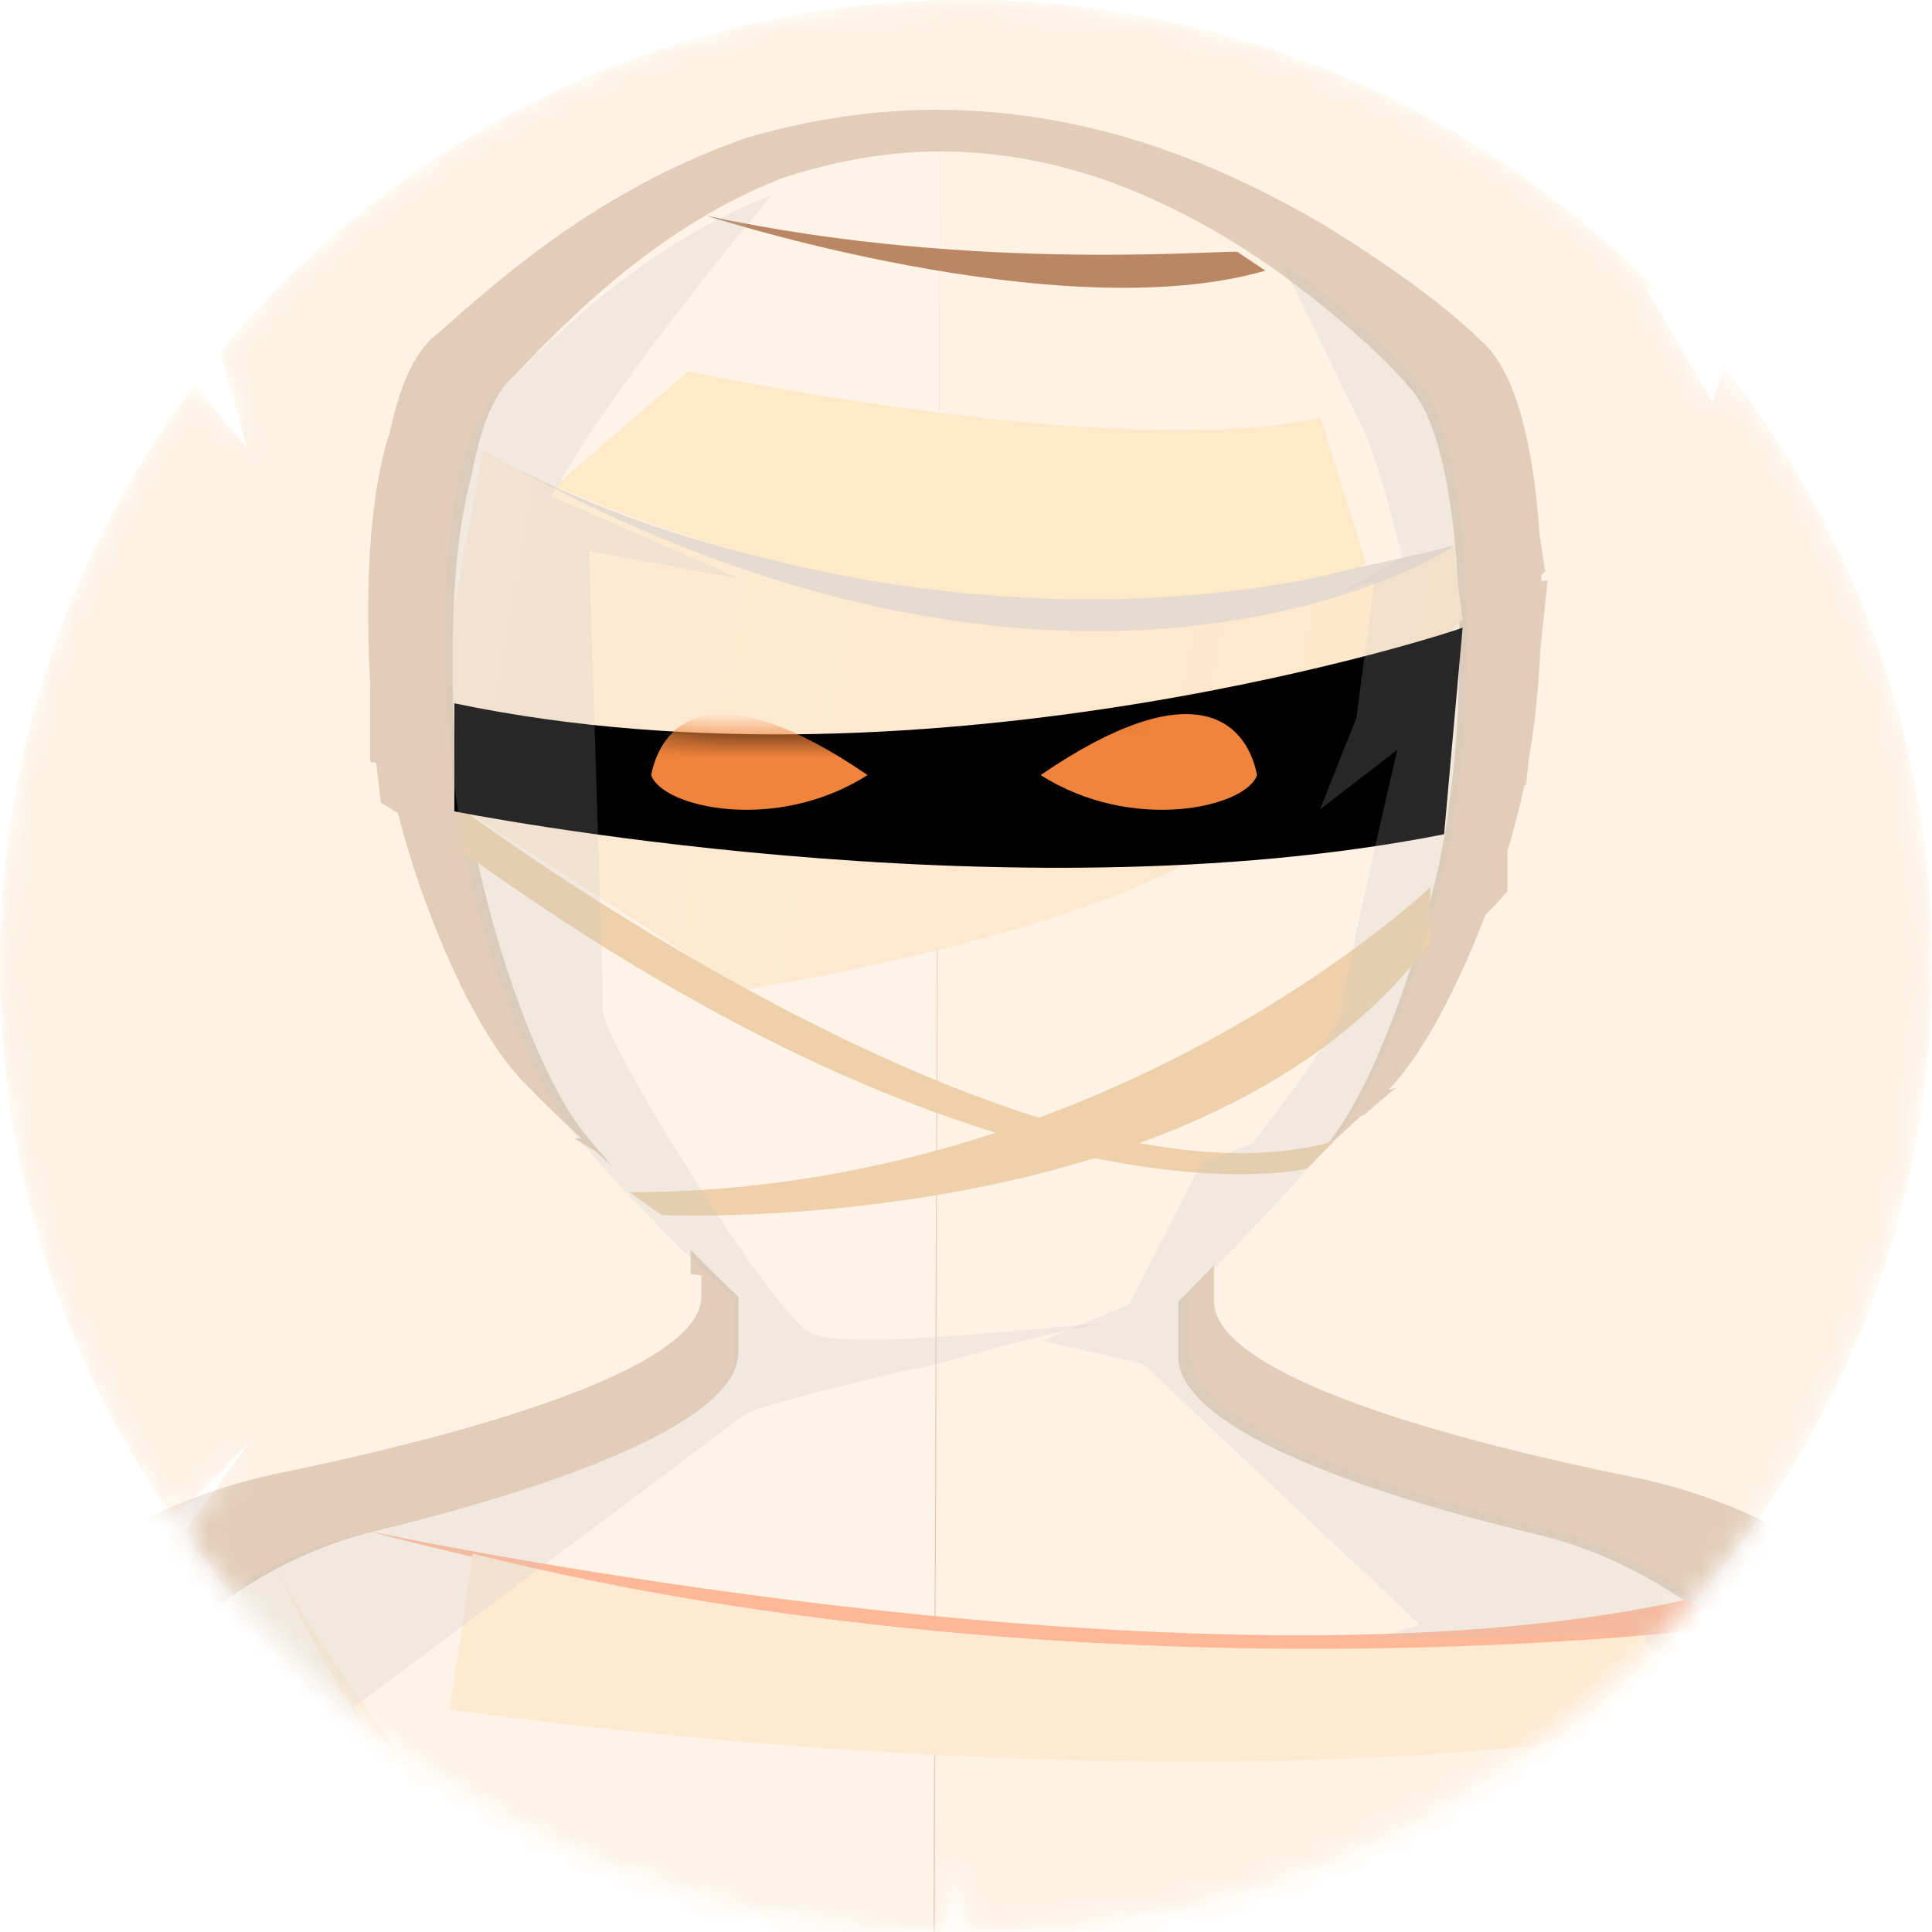 <svg xmlns="http://www.w3.org/2000/svg" width="88" height="88" fill="none" viewBox="0 0 88 88"><mask id="mask0_35_4822" width="88" height="88" x="0" y="0" maskUnits="userSpaceOnUse" style="mask-type:alpha"><path fill="#FDF3E7" fill-rule="evenodd" d="M44.19 88C68.403 87.897 88 68.237 88 44C88 33.682 84.448 24.193 78.501 16.69L78.018 18.352L74.95 13.067L75.685 13.471C67.682 5.166 56.444 0 44 0C30.319 0 18.095 6.244 10.025 16.039L11.267 20.435C10.677 19.738 9.788 18.66 8.874 17.498C3.304 24.869 0 34.049 0 44C0 53.339 2.91 61.999 7.872 69.122C8.933 68.18 10.448 66.629 11.393 65.625L8.386 69.844C16.195 80.587 28.747 87.66 42.966 87.988L43.867 85L44.19 88Z" clip-rule="evenodd"/></mask><g mask="url(#mask0_35_4822)"><path fill="#FDF2E4" fill-rule="evenodd" d="M44.19 88C68.403 87.897 88 68.237 88 44C88 33.682 84.448 24.193 78.501 16.69L78.018 18.352L74.95 13.067L75.685 13.471C67.682 5.166 56.444 0 44 0C30.319 0 18.095 6.244 10.025 16.039L11.267 20.435C10.677 19.738 9.788 18.66 8.874 17.498C3.304 24.869 0 34.049 0 44C0 53.339 2.91 61.999 7.872 69.122C8.933 68.18 10.448 66.629 11.393 65.625L8.386 69.844C16.195 80.587 28.747 87.66 42.966 87.988L43.867 85L44.19 88Z" clip-rule="evenodd"/><path fill="#7D3A0D" fill-opacity=".2" fill-rule="evenodd" d="M42.647 5C49.7 5 55.538 7.476 60.158 10.158C63.564 12.221 66.24 14.284 67.456 15.522C69.08 16.9 69.87 20.456 70.122 24.317L70.377 26.042C70.377 26.042 70.317 26.093 70.203 26.188C70.206 26.289 70.207 26.39 70.209 26.491C70.315 26.46 70.374 26.441 70.385 26.435L70.381 26.473C70.448 26.453 70.486 26.44 70.494 26.436L70.16 29.595C70.074 31.438 69.891 33.147 69.645 34.502L69.638 34.557L69.63 34.615L69.511 35.74L69.436 35.753C69.255 36.651 68.991 37.671 68.663 38.746V40.6C68.339 40.972 68.002 41.332 67.653 41.682C66.461 44.8 64.891 47.898 63.321 49.562L63.245 49.635C63.353 49.612 63.46 49.588 63.566 49.562L62.107 50.8C62.107 50.8 62.07 50.808 61.998 50.82C58.832 53.782 55.294 56.783 55.294 56.783V56.784L55.295 56.783V57.815L55.294 57.815V59.259C55.294 62.353 64.294 65.242 74.51 67.305C77.327 67.888 79.893 68.948 82.124 70.226L82.295 70.194L84.484 71.431C84.484 71.431 84.455 71.435 84.398 71.441L84.269 71.456L85.483 72.485C86.078 72.95 86.632 73.423 87.145 73.894L88.132 74.731L88.033 74.753C89.992 76.745 91.146 78.619 91.28 79.691L91.294 79.684V80.512L91.295 80.511C91.296 80.51 91.296 80.509 91.296 80.509V94.95L91.293 94.952V102.996C91.293 109.804 93.725 128.372 93.725 128.372C92.752 134.355 85.698 145.701 83.752 147.971C81.32 150.859 80.104 157.667 80.104 163.238C80.104 165.78 79.831 174.165 79.543 182.985L79.543 182.986C79.224 192.77 78.888 203.09 78.888 206.562C78.888 213.164 78.401 249.887 75.969 258.758C74.347 264.672 72.726 273.612 71.032 282.949C70.185 287.618 69.32 292.386 68.429 296.925C65.753 310.541 68.185 338.805 68.185 338.805C64.78 343.963 51.402 347.057 45.078 348.295C42.889 348.708 41.429 348.914 41.429 348.914L42.308 100.396L42.232 100.364L41.188 348.914C41.144 348.905 41.067 348.889 40.96 348.868L40.959 348.868C38.698 348.42 22.99 345.305 18.81 338.805C18.81 338.805 21.242 310.541 18.567 296.925C17.675 292.386 16.81 287.618 15.963 282.949C14.27 273.612 12.648 264.672 11.027 258.758C8.594 249.887 8.108 213.164 8.108 206.562C8.108 203.09 7.771 192.77 7.452 182.985C7.165 174.165 6.892 165.78 6.892 163.238C6.892 157.874 5.675 151.272 3.243 147.971C1.54 145.701 -4.054 137.656 -6 129.197C-6 129.197 -4.054 109.804 -4.054 102.583V79.683C-4.054 77.837 0.294 72.029 7.418 68.817L7.379 68.749L7.398 68.778L7.423 68.815C8.98 68.114 10.669 67.536 12.475 67.151L12.243 67.099C12.243 67.099 12.331 67.115 12.502 67.145L12.543 67.137L12.634 67.118L12.729 67.099C22.702 65.035 31.945 62.147 31.945 59.053V58.102C31.629 58.052 31.458 58.021 31.458 58.021V56.783C31.617 56.837 31.78 56.888 31.945 56.937V56.577C31.945 56.577 29.602 54.689 27.111 52.43L26.163 51.855C26.269 51.855 26.376 51.855 26.482 51.855C25.59 51.03 24.702 50.174 23.918 49.356C21.558 47.021 19.199 41.315 18.124 37.034C17.867 36.88 17.61 36.723 17.351 36.565L17.137 34.754C16.956 34.724 16.863 34.709 16.863 34.709V31.259C16.51 24.774 17.209 21.324 17.757 19.682C18.171 17.72 18.818 16.134 19.783 15.315C20.025 15.111 20.299 14.871 20.605 14.602L20.605 14.602C23.075 12.439 27.642 8.44 34.134 6.238C36.323 5.619 39.241 5 42.645 5H42.647ZM42.432 51.991L42.404 57.964L42.458 57.963L42.479 51.985C42.464 51.987 42.448 51.989 42.432 51.991ZM42.486 49.972C42.471 49.976 42.456 49.979 42.441 49.983L42.449 48.28L42.492 48.294L42.486 49.972ZM70.494 26.434L70.494 26.436C70.496 26.434 70.497 26.434 70.494 26.434ZM70.385 26.434L70.385 26.435C70.387 26.434 70.387 26.434 70.385 26.434ZM17.668 34.838L17.642 34.834L17.67 34.851L17.668 34.838ZM42.41 71.622L42.352 71.617L42.352 71.609L42.41 71.614L42.41 71.622ZM42.329 77.189L42.39 77.192L42.348 89.137L42.279 89.137L42.329 77.189ZM42.498 46.838L42.456 46.823L42.482 40.964L42.518 40.956L42.498 46.838ZM42.627 10.379L42.604 16.759L42.593 16.758L42.623 10.378L42.627 10.379ZM42.63 9.377L42.639 6.818L42.627 9.377L42.63 9.377ZM42.404 59.114V59.259L42.355 70.939L42.412 70.944L42.454 59.116L42.404 59.114Z" clip-rule="evenodd"/><path fill="#FDF3E7" d="M42.819 6.9L42.611 60.54V61.792L41.567 354.828C40.732 354.619 26.122 351.488 22.365 344.601C22.365 344.601 24.452 316.007 22.157 302.232C19.861 288.457 17.773 272.594 15.686 263.619C13.599 254.645 13.182 217.493 13.182 210.815C13.182 204.136 12.138 172.411 12.138 166.984C12.138 161.558 11.095 154.879 9.007 151.54C7.546 149.244 2.746 141.104 1.076 132.546C1.076 132.546 2.746 112.927 2.746 105.622V82.455C2.746 80.159 8.381 71.81 17.147 69.723C25.705 67.636 33.636 64.714 33.636 61.583C33.636 59.079 33.636 59.079 33.636 59.079C33.636 59.079 29.462 55.113 26.748 51.774C24.244 48.852 21.739 40.712 21.322 36.538C20.695 31.111 20.487 20.049 23.2 17.336C25.078 15.457 29.253 10.657 35.514 8.152C37.393 7.526 39.897 6.9 42.819 6.9Z"/><path fill="#FEF2E5" d="M86.649 131.712C85.814 137.764 79.762 149.244 78.092 151.54C76.005 154.462 74.961 161.349 74.961 166.984C74.961 172.411 73.918 204.136 73.918 210.815C73.918 217.493 73.5 254.645 71.413 263.619C69.326 272.594 67.239 288.457 64.943 302.232C62.647 316.007 64.734 344.601 64.734 344.601C61.812 349.819 50.333 352.949 44.906 354.202C43.028 354.619 41.775 354.828 41.775 354.828L42.819 6.9C48.872 6.9 53.881 9.405 57.846 12.118C60.769 14.205 63.064 16.292 64.108 17.545C66.821 20.258 66.821 31.32 65.986 36.746C65.569 40.712 63.064 48.852 60.56 51.983C57.638 55.322 53.672 59.288 53.672 59.288C53.672 59.288 53.672 59.288 53.672 61.792C53.672 64.923 61.395 67.845 70.161 69.932C78.718 72.019 84.562 80.159 84.562 82.664V106.04C84.562 112.927 86.649 131.712 86.649 131.712Z"/><path fill="#FEEAD3" d="M12.556 71.393C12.556 71.393 28.21 99.779 52.838 104.997L49.916 106.249C49.916 106.249 26.957 101.24 12.556 71.393Z"/><path fill="#FFD1AB" d="M28.627 91.848C28.627 91.848 41.359 104.162 52.838 104.788C52.838 104.788 78.301 101.449 84.563 97.9V83.29C84.563 83.499 62.23 95.813 28.627 91.848Z"/><path fill="#FFB897" d="M78.719 74.107C78.719 74.107 48.872 78.281 16.73 69.724C16.73 69.724 54.508 77.864 76.84 72.855L78.719 74.107Z"/><path fill="url(#paint0_linear_35_4822)" d="M21.948 20.466C21.948 20.466 19.86 23.805 20.904 36.745L33.844 45.094C33.844 45.094 51.377 42.381 56.594 37.58C61.812 32.989 66.613 28.188 66.613 28.188L66.195 24.849C66.195 24.849 57.221 30.066 43.237 27.353C29.253 25.057 21.948 20.466 21.948 20.466Z"/><path fill="#EED0AB" d="M20.905 36.747C20.905 36.747 46.577 55.948 60.77 51.983L59.517 53.235C59.517 53.235 45.742 56.575 21.113 38.834L20.905 36.747Z"/><path fill="#E6DBCF" d="M21.948 20.466C21.948 20.466 39.689 31.736 66.196 24.849C66.196 25.057 48.873 35.91 21.948 20.466Z"/><path fill="#BA8663" d="M32.175 9.823C32.175 9.823 48.246 15.041 57.638 12.327L56.386 11.492C56.595 11.284 44.698 12.536 32.175 9.823Z"/><path fill="#FFB897" d="M84.562 82.455C84.562 82.455 59.516 96.439 27.582 90.595L28.626 92.056C28.626 92.056 63.482 96.23 84.562 83.499V82.455Z"/><path fill="#FEE9D1" d="M21.53 70.767L20.487 77.864C20.487 77.864 58.473 83.499 81.849 77.446L78.51 74.107C78.719 74.107 49.916 77.864 21.53 70.767Z"/><path fill="#FFE9C9" d="M25.287 22.136L31.34 16.918C31.34 16.918 51.168 21.092 60.143 19.005L62.23 25.684C62.021 25.892 45.324 30.902 25.287 22.136Z"/><g filter="url(#filter0_i_35_4822)"><path fill="#000" d="M20.695 32.034V36.956C20.695 36.956 45.741 41.965 65.777 37.999L66.621 28.584C66.83 28.584 42.61 36.626 20.695 32.034Z"/></g><mask id="mask1_35_4822" width="47" height="12" x="20" y="28" maskUnits="userSpaceOnUse" style="mask-type:alpha"><path fill="#F9BE98" d="M20.789 32.034V36.956C20.789 36.956 45.835 41.965 65.872 38L66.715 28.584C66.924 28.584 42.704 36.626 20.789 32.034Z"/></mask><g mask="url(#mask1_35_4822)"><path fill="#F1843C" d="M47.401 35.302C54.358 30.542 56.764 32.832 57.257 35.302C56.764 36.775 51.575 37.969 47.401 35.302Z"/><path fill="#F1843C" d="M39.516 35.302C32.558 30.542 30.152 32.832 29.659 35.302C30.152 36.775 35.341 37.969 39.516 35.302Z"/></g><path fill="#EED0AB" d="M65.143 40.412C65.143 40.412 50.59 54.303 28.674 54.303L30.135 55.346C30.135 55.346 55.124 56.483 65.143 42.916V40.412Z"/><path fill="#C5C5C5" d="M33.888 64.425C33.46 64.841 16.134 77.741 16.134 77.741L18.914 82.942L12.069 79.822L4.797 89.809L7.364 101.252L15.064 103.957H8.433V129.965L19.128 131.005L12.283 132.046L13.995 139.536L17.203 142.033L9.93 139.328L13.567 153.06L47.577 166.792L24.262 183.646L21.481 181.565L17.417 208.613V233.997L21.695 239.407L18.486 237.534L22.123 265.415L27.043 297.041H34.315L28.54 298.705L27.043 323.465L25.331 340.734C25.331 340.734 30.679 350.721 41.588 353.842C40.732 353.634 25.759 350.513 21.909 343.647C21.909 343.647 24.048 315.142 21.695 301.41C19.342 287.678 17.203 271.865 15.064 262.918C12.925 253.971 12.497 216.936 12.497 210.278C12.497 203.62 11.428 171.994 11.428 166.584C11.428 161.175 10.358 154.517 8.219 151.188C6.722 148.899 1.802 140.784 0.091 132.254C0.091 132.254 1.802 112.696 1.802 105.413V82.526C1.802 80.238 7.577 71.915 16.561 69.834C25.331 67.754 33.46 64.841 33.46 61.72C33.46 59.223 33.46 59.223 33.46 59.223C33.46 59.223 29.182 55.27 26.401 51.941C23.834 49.028 21.267 40.913 20.839 36.752C19.984 31.759 19.77 20.731 22.551 18.026C24.476 16.154 28.754 11.368 35.171 8.871C35.171 8.871 28.112 17.194 25.117 22.604L33.674 26.349L26.829 25.101C26.829 25.101 27.47 44.867 27.47 46.115C27.47 47.363 35.171 59.847 36.882 60.679C37.524 61.096 40.091 61.096 42.657 60.888C46.08 60.679 49.93 60.263 50.358 60.263C49.93 60.263 46.294 61.096 42.657 62.136C38.593 62.968 34.101 64.217 33.888 64.425Z" opacity=".2"/><path fill="#C5C5C5" d="M86.826 131.397C85.998 137.448 79.995 148.925 78.339 151.221C76.27 154.142 75.235 161.028 75.235 166.662C75.235 172.088 74.2 203.806 74.2 210.484C74.2 217.161 73.786 254.305 71.716 263.278C69.646 272.251 67.576 288.11 65.299 301.882C63.023 315.655 65.093 344.243 65.093 344.243C62.195 349.46 50.811 352.59 45.429 353.842L60.539 346.538L59.504 315.863L55.571 318.576L59.918 312.733V268.912L66.334 247.419L64.058 245.332L70.888 223.421L67.99 224.256L69.025 220.709L65.093 209.44L67.162 206.102L65.299 194.625L68.611 170.419L65.507 171.671L68.197 168.123L54.95 165.202L65.507 156.229L75.442 149.969L75.649 136.614L78.546 134.11L76.063 120.963L72.544 103.226L70.681 103.017L73.165 101.557L74.2 88.202L70.474 89.036L80.409 84.237L74.821 74.429L62.402 74.638L64.679 74.012L52.053 62.118L47.499 61.074L51.432 59.405L54.743 52.936L57.02 52.101C57.02 52.101 61.16 46.885 61.16 45.841C61.16 44.798 63.644 34.156 63.644 34.156L60.125 36.868L61.781 32.695L62.609 26.435L60.953 27.061L63.851 25.391C63.851 25.391 63.23 22.47 62.195 19.757C60.953 17.253 58.469 12.036 58.262 11.828C61.16 13.914 63.437 16.001 64.472 17.253C67.162 19.966 67.162 31.025 66.334 36.451C65.921 40.416 63.437 48.554 60.953 51.684C58.055 55.023 54.123 58.987 54.123 58.987C54.123 58.987 54.123 58.987 54.123 61.492C54.123 64.622 61.781 67.543 70.474 69.63C78.96 71.716 84.756 79.855 84.756 82.359V105.73C84.756 112.616 86.826 131.397 86.826 131.397Z" opacity=".2"/></g><defs><filter id="filter0_i_35_4822" width="45.928" height="10.943" x="20.695" y="28.584" color-interpolation-filters="sRGB" filterUnits="userSpaceOnUse"><feFlood flood-opacity="0" result="BackgroundImageFix"/><feBlend in="SourceGraphic" in2="BackgroundImageFix" mode="normal" result="shape"/><feColorMatrix in="SourceAlpha" result="hardAlpha" type="matrix" values="0 0 0 0 0 0 0 0 0 0 0 0 0 0 0 0 0 0 127 0"/><feOffset/><feGaussianBlur stdDeviation=".986"/><feComposite in2="hardAlpha" k2="-1" k3="1" operator="arithmetic"/><feColorMatrix type="matrix" values="0 0 0 0 0.545 0 0 0 0 0.227 0 0 0 0 0.047 0 0 0 0.16 0"/><feBlend in2="shape" mode="normal" result="effect1_innerShadow_35_4822"/></filter><linearGradient id="paint0_linear_35_4822" x1="20.789" x2="66.128" y1="27.105" y2="35.483" gradientUnits="userSpaceOnUse"><stop stop-color="#FDF3E7"/><stop offset="0" stop-color="#FDEAD4"/><stop offset="1" stop-color="#FFE7CB"/></linearGradient></defs></svg>